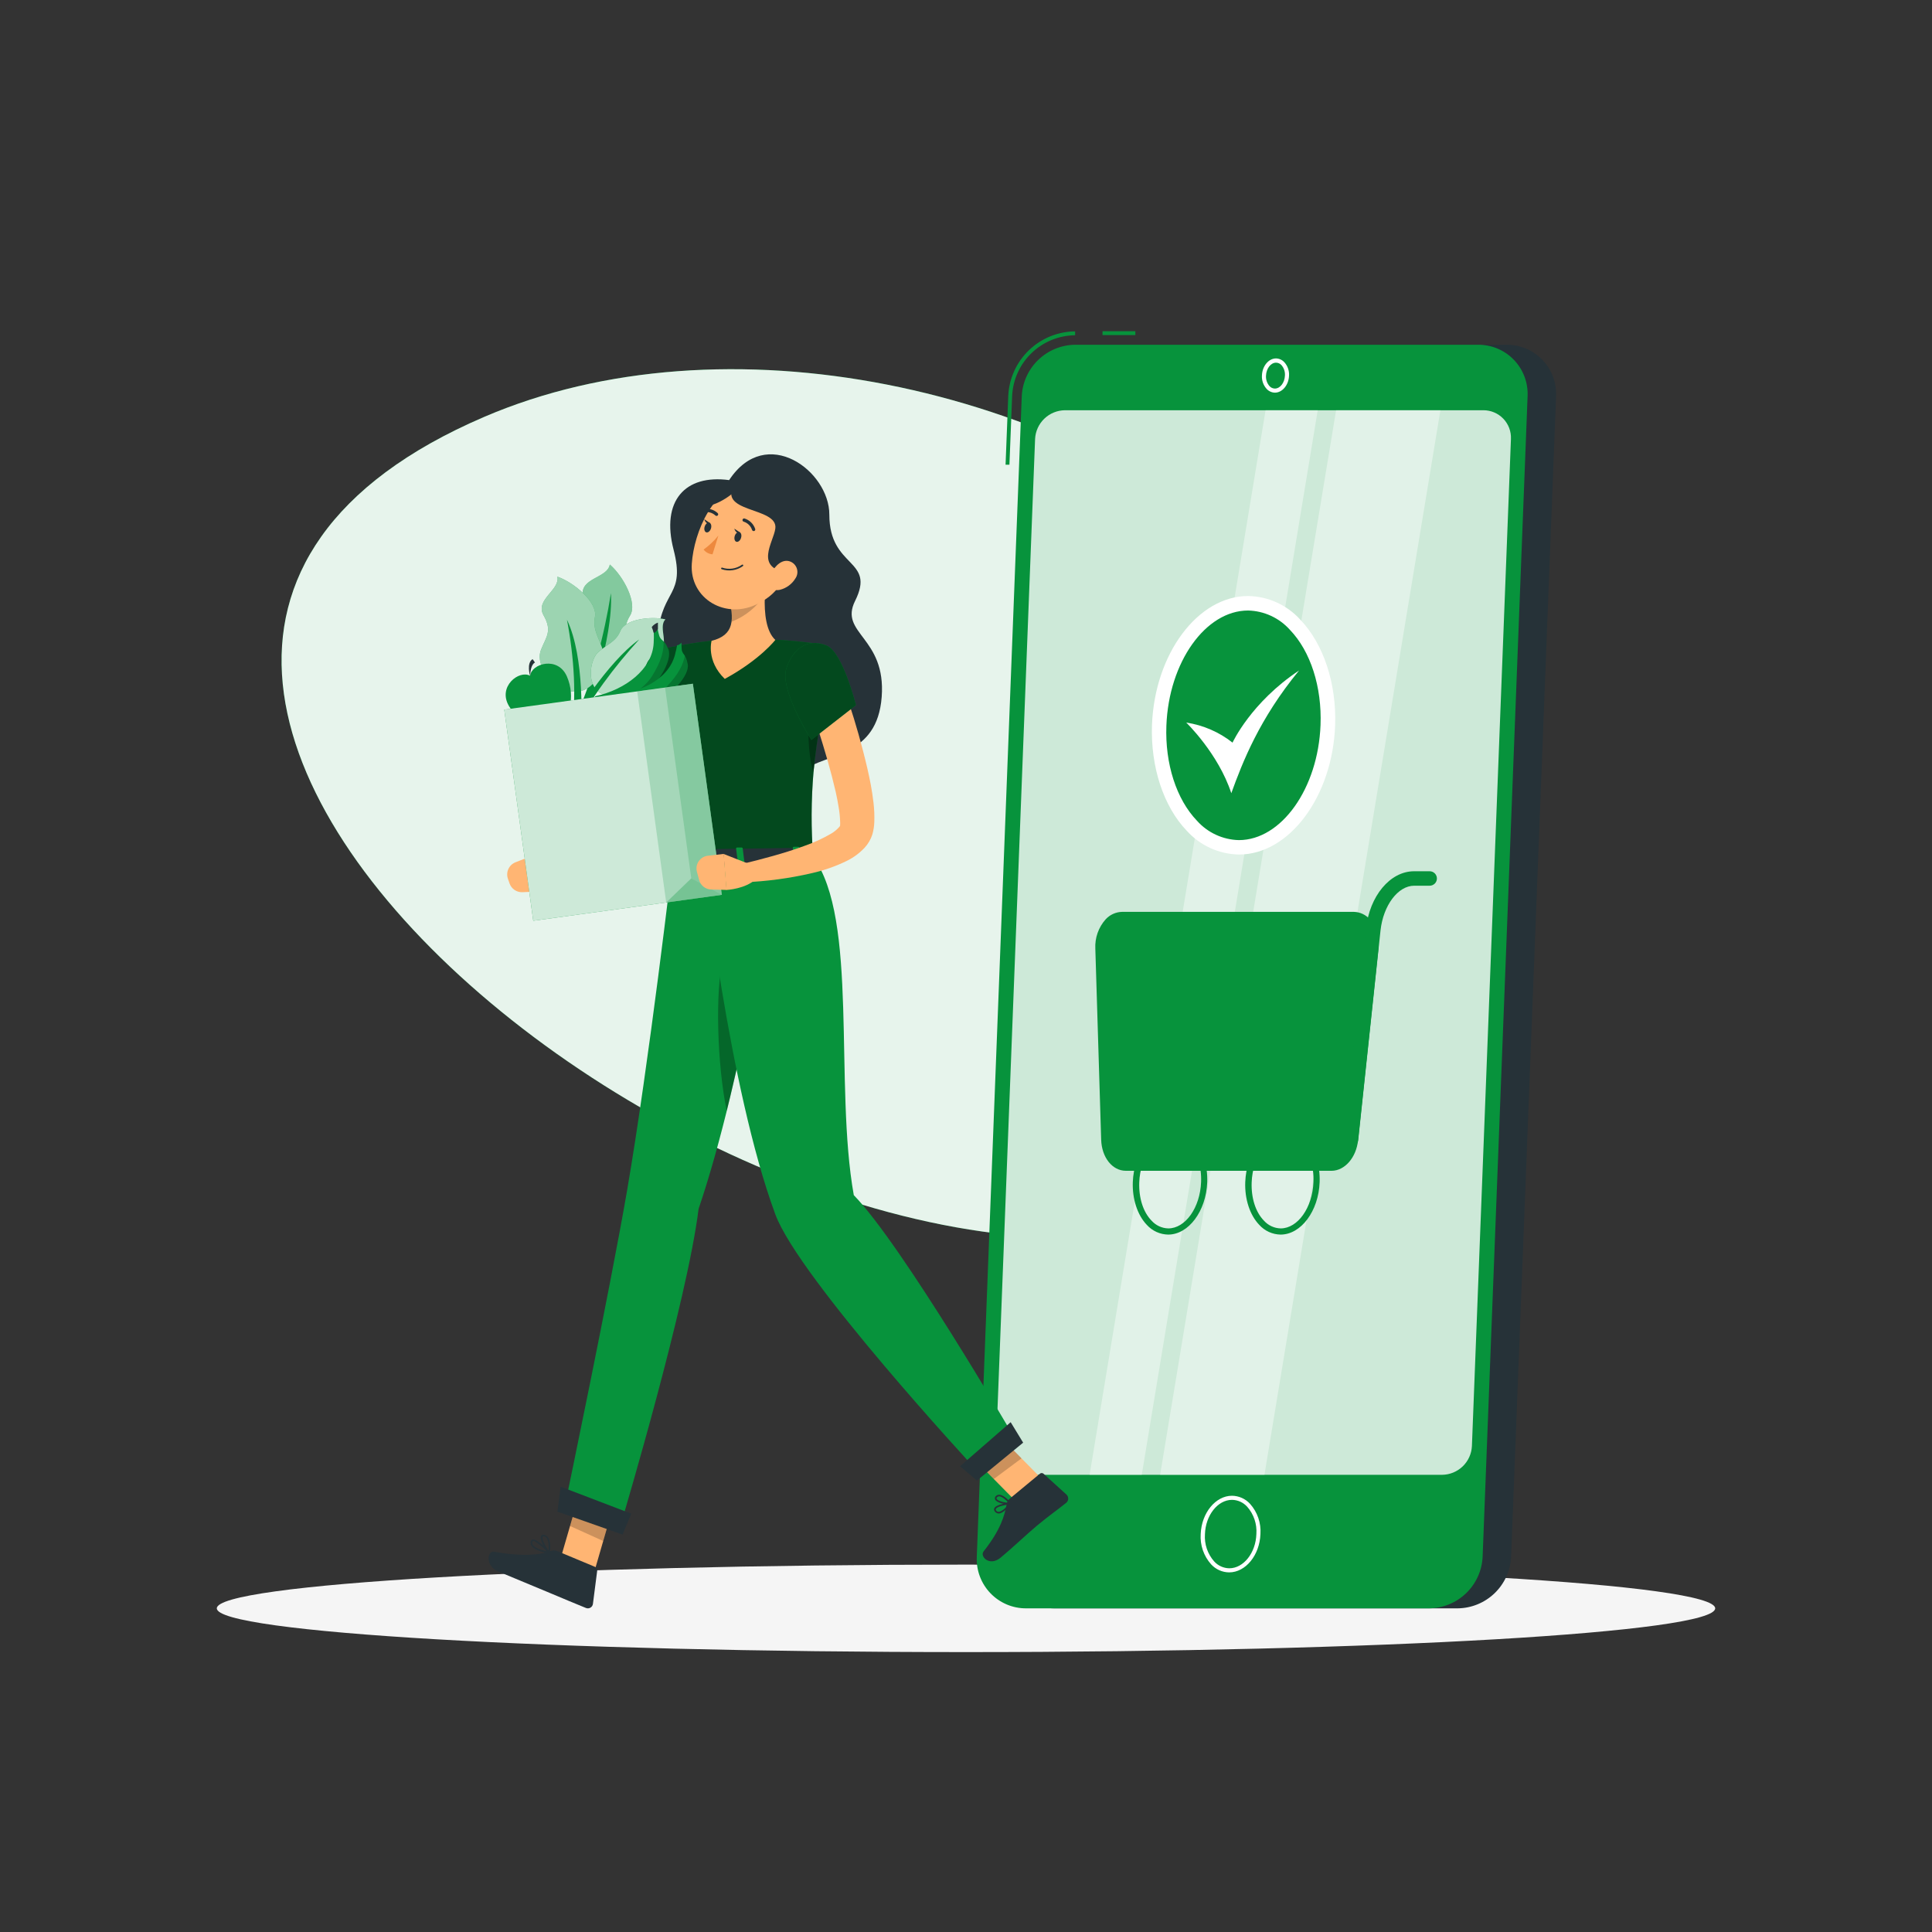 <svg width="500" height="500" viewBox="0 0 500 500" fill="none" xmlns="http://www.w3.org/2000/svg">
<rect x="0" y="0" width="500" height="500" fill="#333333" stroke="none"/>
<path d="M328.68 308.5C215.86 369.89 -36 177.11 125.34 107.88C187.08 81.38 273.59 98.97 329.25 147.38C391.24 201.31 399.93 269.73 328.68 308.5Z" fill="#07933C"/>
<path opacity="0.9" d="M328.68 308.5C215.86 369.89 -36 177.11 125.34 107.88C187.08 81.38 273.59 98.97 329.25 147.38C391.24 201.31 399.93 269.73 328.68 308.5Z" fill="white"/>
<path d="M250 427.56C357.083 427.56 443.89 422.492 443.89 416.24C443.89 409.988 357.083 404.92 250 404.92C142.918 404.92 56.11 409.988 56.11 416.24C56.11 422.492 142.918 427.56 250 427.56Z" fill="#F5F5F5"/>
<path d="M377.26 416.24H272.94C271.215 416.249 269.507 415.907 267.918 415.235C266.329 414.562 264.894 413.574 263.698 412.331C262.503 411.087 261.573 409.613 260.965 407.999C260.357 406.385 260.083 404.664 260.16 402.94L271.8 102.52C271.978 98.963 273.505 95.606 276.071 93.135C278.637 90.664 282.048 89.264 285.61 89.22H389.93C391.655 89.213 393.363 89.556 394.951 90.229C396.539 90.901 397.974 91.889 399.169 93.133C400.364 94.377 401.294 95.85 401.903 97.463C402.511 99.077 402.786 100.797 402.71 102.52L391.07 402.94C390.892 406.498 389.365 409.854 386.799 412.325C384.233 414.796 380.822 416.196 377.26 416.24Z" fill="#263238"/>
<path d="M261.24 120.27H260.24L260.94 102.42C261.15 97.959 263.059 93.747 266.276 90.649C269.493 87.55 273.774 85.801 278.24 85.76V86.76C274.032 86.802 270 88.451 266.969 91.37C263.938 94.289 262.139 98.257 261.94 102.46L261.24 120.27Z" fill="#07933C"/>
<path d="M293.83 85.72H285.33V86.72H293.83V85.72Z" fill="#07933C"/>
<path d="M369.89 416.24H265.57C263.845 416.249 262.136 415.907 260.548 415.235C258.959 414.562 257.523 413.574 256.328 412.331C255.133 411.087 254.203 409.613 253.595 407.999C252.987 406.385 252.713 404.664 252.79 402.94L264.43 102.52C264.608 98.963 266.135 95.606 268.701 93.135C271.267 90.664 274.678 89.264 278.24 89.22H382.56C384.285 89.213 385.993 89.556 387.581 90.229C389.169 90.901 390.604 91.889 391.799 93.133C392.994 94.377 393.924 95.85 394.532 97.463C395.141 99.077 395.416 100.797 395.34 102.52L383.7 402.94C383.522 406.498 381.995 409.854 379.429 412.325C376.863 414.796 373.452 416.196 369.89 416.24Z" fill="#07933C"/>
<path opacity="0.8" d="M373.21 381.68H264.93C263.965 381.686 263.009 381.496 262.12 381.122C261.232 380.747 260.428 380.195 259.759 379.5C259.09 378.805 258.57 377.981 258.23 377.079C257.889 376.176 257.736 375.214 257.78 374.25L267.88 113.61C267.976 111.618 268.831 109.738 270.268 108.355C271.704 106.972 273.615 106.191 275.61 106.17H383.88C384.845 106.165 385.801 106.356 386.69 106.732C387.579 107.108 388.382 107.661 389.051 108.356C389.719 109.052 390.24 109.877 390.58 110.78C390.92 111.683 391.073 112.646 391.03 113.61L380.93 374.25C380.833 376.239 379.98 378.117 378.545 379.498C377.11 380.879 375.201 381.659 373.21 381.68Z" fill="white"/>
<path opacity="0.4" d="M327.24 381.68H300.24L345.78 106.17H372.78L327.24 381.68Z" fill="white"/>
<path opacity="0.4" d="M295.49 381.68H281.99L327.53 106.17H341.03L295.49 381.68Z" fill="white"/>
<path d="M344.61 301.12H291.37C288.91 301.12 286.96 298.43 286.85 294.89L285.34 245.46C285.22 241.39 287.56 237.86 290.39 237.86H350.39C353.22 237.86 355.29 241.39 354.86 245.46L349.6 294.89C349.22 298.43 347.06 301.12 344.61 301.12Z" fill="#07933C"/>
<path d="M344.61 303H291.37C287.86 303 285.121 299.53 284.981 294.95L283.47 245.52C283.325 242.729 284.288 239.994 286.15 237.91C286.692 237.321 287.346 236.848 288.075 236.518C288.803 236.188 289.591 236.008 290.391 235.99H350.39C351.188 236.009 351.971 236.197 352.69 236.542C353.409 236.887 354.047 237.381 354.56 237.99C355.428 239.06 356.067 240.296 356.439 241.622C356.81 242.948 356.906 244.336 356.72 245.7L351.46 295.13C351 299.59 348 303 344.61 303ZM290.391 239.73C290.093 239.754 289.803 239.835 289.537 239.971C289.271 240.106 289.034 240.293 288.84 240.52C287.686 241.875 287.102 243.624 287.21 245.4L288.72 294.83C288.79 297.27 289.98 299.25 291.37 299.25H344.61C345.88 299.25 347.45 297.42 347.74 294.69L353 245.26C353.126 244.419 353.083 243.562 352.874 242.737C352.664 241.913 352.293 241.139 351.78 240.46C351.616 240.244 351.407 240.067 351.167 239.94C350.927 239.814 350.662 239.743 350.39 239.73H290.391Z" fill="#07933C"/>
<path d="M349.6 296.76H349.4C349.156 296.734 348.919 296.66 348.704 296.542C348.488 296.424 348.298 296.265 348.143 296.074C347.989 295.883 347.874 295.663 347.805 295.427C347.736 295.191 347.714 294.944 347.74 294.7L353.52 240.37C354.42 231.88 359.77 225.48 365.96 225.48H370C370.496 225.48 370.972 225.677 371.323 226.028C371.673 226.378 371.87 226.854 371.87 227.35C371.87 227.846 371.673 228.322 371.323 228.672C370.972 229.023 370.496 229.22 370 229.22H366C361.8 229.22 358 234.29 357.28 240.77L351.5 295.1C351.45 295.565 351.227 295.994 350.875 296.301C350.523 296.609 350.068 296.773 349.6 296.76Z" fill="#07933C"/>
<path d="M302.32 319.51C301.279 319.492 300.253 319.261 299.306 318.831C298.358 318.401 297.509 317.781 296.81 317.01C294.37 314.47 293.01 310.32 293.17 305.91C293.46 298.44 297.99 292.37 303.28 292.37C304.321 292.386 305.347 292.616 306.296 293.046C307.244 293.476 308.093 294.097 308.79 294.87C311.23 297.41 312.59 301.56 312.43 305.97C312.14 313.44 307.61 319.51 302.32 319.51ZM303.32 294C298.9 294 295.09 299.37 294.84 306C294.69 310 295.84 313.68 298.03 315.91C298.577 316.522 299.243 317.015 299.988 317.359C300.732 317.703 301.54 317.89 302.36 317.91C306.78 317.91 310.59 312.54 310.84 305.91C310.99 301.91 309.84 298.23 307.65 296C307.099 295.384 306.426 294.888 305.674 294.543C304.922 294.199 304.107 294.014 303.28 294H303.32Z" fill="#07933C"/>
<path d="M331.41 319.51C330.371 319.492 329.347 319.261 328.401 318.831C327.455 318.401 326.607 317.781 325.91 317.01C323.46 314.47 322.1 310.32 322.27 305.91C322.55 298.44 327.09 292.37 332.38 292.37C333.42 292.386 334.445 292.616 335.391 293.046C336.337 293.476 337.185 294.097 337.88 294.87C340.33 297.41 341.69 301.56 341.52 305.97C341.24 313.44 336.7 319.51 331.41 319.51ZM332.41 294C327.98 294 324.18 299.37 323.93 306C323.78 310 324.93 313.68 327.11 315.91C327.657 316.522 328.323 317.015 329.068 317.359C329.813 317.703 330.62 317.89 331.44 317.91C335.87 317.91 339.67 312.54 339.92 305.91C340.07 301.91 338.92 298.23 336.74 296C336.19 295.385 335.519 294.89 334.769 294.545C334.018 294.201 333.205 294.016 332.38 294H332.41Z" fill="#07933C"/>
<path d="M343.569 189.254C344.83 171.836 336.122 157.012 324.119 156.143C312.116 155.274 301.364 168.69 300.103 186.108C298.842 203.525 307.551 218.349 319.553 219.218C331.556 220.087 342.309 206.671 343.569 189.254Z" fill="#07933C"/>
<path d="M320.651 221.15C318.096 221.107 315.577 220.539 313.251 219.481C310.925 218.423 308.842 216.897 307.131 215C301.131 208.74 297.751 198.5 298.131 187.63C298.831 169.22 309.991 154.25 323.011 154.25C325.565 154.29 328.084 154.856 330.41 155.912C332.736 156.969 334.819 158.493 336.531 160.39C342.531 166.66 345.921 176.89 345.531 187.77C344.831 206.17 333.671 221.15 320.651 221.15ZM323.001 158C312.001 158 302.48 171.36 301.86 187.78C301.48 197.66 304.451 206.87 309.791 212.42C311.157 213.949 312.822 215.181 314.683 216.041C316.544 216.901 318.561 217.37 320.61 217.42C331.61 217.42 341.131 204.06 341.751 187.64C342.131 177.76 339.17 168.55 333.83 163C332.463 161.47 330.797 160.237 328.934 159.377C327.071 158.517 325.052 158.048 323.001 158Z" fill="white"/>
<path d="M307 187C307 187 315.3 195 318.66 205.28C321.56 197.28 325.89 186.07 336.2 173.52C323.73 181.8 318.98 192.19 318.98 192.19C315.505 189.449 311.376 187.66 307 187Z" fill="white"/>
<path d="M318.11 406.93C317.228 406.923 316.357 406.734 315.552 406.374C314.747 406.014 314.024 405.492 313.43 404.84C312.482 403.778 311.756 402.538 311.294 401.192C310.832 399.845 310.644 398.42 310.74 397C310.96 391.54 314.59 387.1 318.84 387.1C319.723 387.11 320.594 387.302 321.399 387.663C322.204 388.024 322.926 388.548 323.52 389.2C324.463 390.257 325.186 391.491 325.646 392.83C326.106 394.169 326.295 395.587 326.201 397C326.001 402.49 322.36 406.93 318.11 406.93ZM318.84 388.16C315.15 388.16 311.99 392.16 311.84 397.04C311.748 398.317 311.912 399.599 312.322 400.812C312.733 402.024 313.382 403.142 314.231 404.1C314.727 404.649 315.331 405.09 316.006 405.395C316.68 405.699 317.41 405.861 318.15 405.87C321.84 405.87 325 401.87 325.15 397C325.243 395.722 325.079 394.438 324.669 393.224C324.259 392.01 323.61 390.89 322.761 389.93C322.264 389.381 321.66 388.94 320.985 388.635C320.311 388.331 319.581 388.169 318.84 388.16Z" fill="white"/>
<path d="M329.94 101.62C329.531 101.61 329.128 101.516 328.757 101.344C328.385 101.172 328.053 100.925 327.78 100.62C327.36 100.151 327.039 99.602 326.834 99.006C326.63 98.41 326.547 97.779 326.59 97.15C326.68 94.73 328.32 92.76 330.24 92.76C330.649 92.771 331.052 92.865 331.424 93.037C331.795 93.209 332.127 93.455 332.4 93.76C332.822 94.229 333.146 94.777 333.352 95.374C333.558 95.97 333.643 96.601 333.6 97.23C333.51 99.65 331.86 101.62 329.94 101.62ZM330.24 93.86C328.88 93.86 327.71 95.37 327.64 97.23C327.575 98.21 327.899 99.177 328.54 99.92C328.717 100.118 328.932 100.277 329.173 100.387C329.414 100.497 329.675 100.556 329.94 100.56C331.3 100.56 332.47 99.05 332.54 97.19C332.61 96.207 332.286 95.235 331.64 94.49C331.462 94.295 331.246 94.138 331.006 94.03C330.765 93.922 330.504 93.864 330.24 93.86Z" fill="white"/>
<path d="M188.701 124.25C177.251 122.72 171.061 129.66 174.321 142.25C177.391 154.11 171.451 152.53 170.321 163.76C169.191 174.99 178.451 175.45 181.461 184.62C184.471 193.79 201.101 204.21 207.601 199.51C214.101 194.81 227.001 195.89 228.181 180.37C229.361 164.85 217.081 164.01 221.291 155.53C226.771 144.53 214.631 147.21 214.631 133.19C214.661 121.9 198.291 109.67 188.701 124.25Z" fill="#263238"/>
<path d="M174.291 184C174.041 188.79 173.601 193.42 172.901 198.13C172.288 202.999 171.22 207.801 169.711 212.47C169.242 213.833 168.646 215.149 167.931 216.4C167.441 217.25 166.839 218.031 166.141 218.72L165.791 219.04L165.601 219.19L165.491 219.28L165.071 219.57L164.241 220.15C162.126 221.507 159.902 222.685 157.591 223.67C153.211 225.592 148.662 227.099 144.001 228.17L142.391 223.74C146.341 221.55 150.391 219.31 154.091 216.99C155.898 215.886 157.634 214.67 159.291 213.35L159.831 212.88L160.111 212.65V212.6C160.111 212.6 160.221 212.41 160.361 212.12C160.716 211.326 161.014 210.507 161.251 209.67C161.818 207.635 162.266 205.568 162.591 203.48C162.971 201.32 163.281 199.11 163.541 196.88C164.051 192.44 164.491 187.88 164.831 183.45L174.291 184Z" fill="#FFB573"/>
<path d="M145.33 223.84L137.69 221.48L139.12 230.72C139.12 230.72 144.12 230.1 146.53 227.31L145.33 223.84Z" fill="#FFB573"/>
<path d="M131.451 227.43L131.871 228.64C132.113 229.326 132.569 229.917 133.172 230.324C133.775 230.731 134.494 230.933 135.221 230.9L139.121 230.72L137.691 221.48L133.401 223.16C132.588 223.483 131.93 224.107 131.567 224.903C131.204 225.699 131.162 226.604 131.451 227.43Z" fill="#FFB573"/>
<path d="M183.32 175.07C183.32 177.96 181.92 183.65 180.73 187.93C179.85 191.01 179.11 193.35 179.11 193.35L177.36 192.91L162.91 189.25C162.68 181.83 162.97 173.67 170.35 168.79C175 165.73 183.28 169.93 183.32 175.07Z" fill="#07933C"/>
<g opacity="0.5">
<path d="M183.32 175.07C183.32 177.96 181.92 183.65 180.73 187.93C179.85 191.01 179.11 193.35 179.11 193.35L177.36 192.91L162.91 189.25C162.68 181.83 162.97 173.67 170.35 168.79C175 165.73 183.28 169.93 183.32 175.07Z" fill="black"/>
</g>
<path opacity="0.3" d="M183.3 175.57C182.36 174.57 180.22 174.4 175.56 175.88C168.88 177.99 167.01 185.31 166.92 190.27L177.36 192.91L178.26 193.14L179.11 193.35C179.11 193.35 179.48 192.18 180 190.4C180.21 189.67 180.47 188.83 180.72 187.93C181.86 183.89 183.18 178.57 183.3 175.57Z" fill="black"/>
<path d="M153.661 407.27L144.841 404.18L150.381 385.08L159.191 388.18L153.661 407.27Z" fill="#FFB573"/>
<path d="M271.48 384.64L264.31 389.98L249.62 375.09L256.79 369.74L271.48 384.64Z" fill="#FFB573"/>
<path d="M261.37 387.81L269.12 381.4C269.25 381.285 269.417 381.222 269.59 381.222C269.764 381.222 269.931 381.285 270.06 381.4L276.01 386.8C276.156 386.94 276.271 387.11 276.346 387.298C276.421 387.486 276.456 387.688 276.447 387.89C276.439 388.093 276.388 388.291 276.297 388.472C276.206 388.653 276.078 388.812 275.92 388.94C273.18 391.13 271.74 392.05 268.34 394.86C266.24 396.59 261.86 400.73 258.96 403.12C256.06 405.51 253.54 402.78 254.54 401.52C258.98 395.9 260.01 392.2 260.54 389.16C260.65 388.627 260.944 388.149 261.37 387.81Z" fill="#263238"/>
<path d="M144.24 401.43L154.04 405.52C154.214 405.598 154.358 405.729 154.452 405.895C154.545 406.06 154.583 406.251 154.56 406.44L153.45 415.08C153.426 415.284 153.353 415.48 153.239 415.652C153.125 415.823 152.973 415.965 152.794 416.067C152.615 416.17 152.415 416.228 152.21 416.239C152.004 416.25 151.799 416.213 151.61 416.13C148.14 414.72 146.51 414.02 142.21 412.22L129 406.72C125.42 405.22 126.19 401.29 127.81 401.58C135.06 402.89 139.73 402.46 142.59 401.38C143.126 401.181 143.718 401.199 144.24 401.43Z" fill="#263238"/>
<path opacity="0.2" d="M150.38 385.09L147.53 394.93L156.11 398.81L159.2 388.18L150.38 385.09Z" fill="black"/>
<path opacity="0.2" d="M256.8 369.74L249.62 375.09L257.19 382.77L264.37 377.42L256.8 369.74Z" fill="black"/>
<path d="M210.44 221.77L174.11 222.29C169.11 194.17 167.96 180.74 167.96 174.29C167.955 172.681 168.51 171.121 169.53 169.876C170.55 168.632 171.971 167.781 173.55 167.47C175.77 167.04 178.55 166.54 181.3 166.16C182.25 166.03 183.21 165.91 184.15 165.81C189.634 165.335 195.145 165.254 200.64 165.57C201.46 165.57 202.27 165.64 203.08 165.69C206.76 165.93 210.22 166.4 212.65 166.78C213.098 166.852 213.526 167.013 213.909 167.256C214.292 167.499 214.622 167.817 214.877 168.192C215.133 168.566 215.309 168.989 215.396 169.434C215.482 169.879 215.477 170.337 215.38 170.78C214.32 175.78 213.45 180.17 212.75 184.1C211.64 190.35 210.94 195.4 210.53 199.83C209.915 207.13 209.884 214.466 210.44 221.77Z" fill="#07933C"/>
<g opacity="0.5">
<path d="M210.44 221.77L174.11 222.29C169.11 194.17 167.96 180.74 167.96 174.29C167.955 172.681 168.51 171.121 169.53 169.876C170.55 168.632 171.971 167.781 173.55 167.47C175.77 167.04 178.55 166.54 181.3 166.16C182.25 166.03 183.21 165.91 184.15 165.81C189.634 165.335 195.145 165.254 200.64 165.57C201.46 165.57 202.27 165.64 203.08 165.69C206.76 165.93 210.22 166.4 212.65 166.78C213.098 166.852 213.526 167.013 213.909 167.256C214.292 167.499 214.622 167.817 214.877 168.192C215.133 168.566 215.309 168.989 215.396 169.434C215.482 169.879 215.477 170.337 215.38 170.78C214.32 175.78 213.45 180.17 212.75 184.1C211.64 190.35 210.94 195.4 210.53 199.83C209.915 207.13 209.884 214.466 210.44 221.77Z" fill="black"/>
</g>
<path opacity="0.3" d="M210.531 199.86C208.701 194.38 208.801 183 210.771 179.31L212.771 184.13C211.641 190.38 210.941 195.43 210.531 199.86Z" fill="black"/>
<path d="M197.931 154.34C197.761 158.8 198.291 163.43 200.651 165.61C200.651 165.61 196.751 170.7 187.571 175.7C182.711 171.02 184.151 165.85 184.151 165.85C190.051 164.35 190.151 160.42 188.421 153.9L193.101 152C193.531 151.621 194.063 151.377 194.631 151.3C195.199 151.222 195.778 151.314 196.294 151.564C196.81 151.814 197.24 152.211 197.531 152.705C197.823 153.199 197.961 153.767 197.931 154.34Z" fill="#FFB573"/>
<path opacity="0.2" d="M193.11 152C193.513 151.648 194.005 151.414 194.532 151.324C195.059 151.234 195.601 151.29 196.098 151.488C196.595 151.685 197.028 152.015 197.349 152.443C197.671 152.87 197.868 153.378 197.92 153.91C195.856 157.093 192.839 159.543 189.3 160.91C189.448 158.522 189.149 156.128 188.42 153.85L193.11 152Z" fill="black"/>
<path d="M206.38 141.24C203.22 149.54 202.05 153.11 196.38 156.12C187.91 160.64 178.38 154.94 179.04 145.86C179.6 137.69 184.68 125.5 194.04 124.72C196.099 124.536 198.171 124.881 200.058 125.724C201.946 126.567 203.586 127.879 204.823 129.535C206.06 131.191 206.852 133.136 207.125 135.185C207.398 137.234 207.141 139.318 206.38 141.24Z" fill="#FFB573"/>
<path d="M190.491 124.68C184.601 132.99 201.491 130.95 200.651 136.81C200.161 140.37 195.081 147 204.001 148.24C212.921 149.48 215.131 134.92 210.541 129.45C205.951 123.98 196.281 120.43 190.491 124.68Z" fill="#263238"/>
<path d="M192.36 124.43C191.14 127.43 184.65 131.54 182.28 130.78C183 127.19 189.05 123.78 192.36 124.43Z" fill="#263238"/>
<path d="M205.84 149.71C204.946 151.176 203.508 152.229 201.84 152.64C199.62 153.16 198.61 151.16 199.3 149.11C199.92 147.28 201.83 144.79 204.01 145.18C204.487 145.272 204.933 145.482 205.308 145.791C205.683 146.099 205.975 146.497 206.157 146.947C206.339 147.398 206.405 147.886 206.35 148.369C206.295 148.851 206.119 149.313 205.84 149.71Z" fill="#FFB573"/>
<path d="M174.11 222.29C174.11 222.29 167.96 275.17 162.29 308.09C157.85 333.88 146.63 387.58 146.63 387.58L161.19 392.74C161.19 392.74 177.87 336.74 180.79 312.86C192.55 278.4 201 222 201 222L174.11 222.29Z" fill="#07933C"/>
<path d="M144.261 391.21L161.121 397.15L163.371 391.74L145.091 384.75L144.261 391.21Z" fill="#263238"/>
<path opacity="0.3" d="M192.52 238L187.08 248.43C185.08 256.29 185.56 275.43 188.08 287.52C192.61 269.29 196.23 250.11 198.48 237.24L192.52 238Z" fill="black"/>
<path d="M182 222.29C182 222.29 188.51 281.47 200.66 314.29C206.75 330.78 251.96 379.63 251.96 379.63L262.16 371.47C262.16 371.47 233.49 322.18 220.96 309.3C215.85 280.67 222.27 237.8 210.4 221.75L182 222.29Z" fill="#07933C"/>
<path d="M252.83 383.17L264.79 373.36L261.56 368.06L248.46 379.46L252.83 383.17Z" fill="#263238"/>
<path d="M211 219.64L212.68 222.86C212.81 223.11 212.52 223.38 212.1 223.38L173.99 223.93C173.66 223.93 173.39 223.77 173.36 223.57L172.99 220.32C172.99 220.1 173.25 219.9 173.6 219.9L210.4 219.37C210.515 219.36 210.631 219.379 210.736 219.426C210.841 219.474 210.932 219.547 211 219.64Z" fill="#263238"/>
<path d="M206.071 223.82H207.071C207.261 223.82 207.411 223.71 207.401 223.59L206.871 219.37C206.871 219.24 206.691 219.15 206.491 219.15H205.491C205.301 219.15 205.151 219.26 205.171 219.38L205.691 223.6C205.701 223.72 205.881 223.82 206.071 223.82Z" fill="#07933C"/>
<path d="M176.72 224.24H177.72C177.92 224.24 178.06 224.13 178.05 224.01L177.53 219.79C177.53 219.66 177.34 219.56 177.14 219.57H176.14C175.94 219.57 175.79 219.68 175.81 219.8L176.33 224.02C176.35 224.14 176.53 224.24 176.72 224.24Z" fill="#07933C"/>
<path d="M191.4 224H192.4C192.6 224 192.75 223.89 192.73 223.77L192.211 219.55C192.211 219.42 192.021 219.32 191.831 219.33H190.831C190.631 219.33 190.491 219.44 190.501 219.56L191.021 223.78C191.001 223.93 191.2 224 191.4 224Z" fill="#07933C"/>
<path d="M191.78 139.21C191.57 139.9 191.03 140.34 190.58 140.21C190.13 140.08 189.94 139.4 190.15 138.71C190.36 138.02 190.91 137.57 191.36 137.71C191.81 137.85 192 138.52 191.78 139.21Z" fill="#263238"/>
<path d="M184 136.77C183.78 137.46 183.24 137.9 182.79 137.77C182.34 137.64 182.15 136.96 182.37 136.27C182.59 135.58 183.12 135.14 183.57 135.27C184.02 135.4 184.21 136.08 184 136.77Z" fill="#263238"/>
<path d="M183.761 135.37L182.261 134.37C182.261 134.37 182.701 135.93 183.761 135.37Z" fill="#263238"/>
<path d="M185.921 138.59C184.818 139.971 183.529 141.193 182.091 142.22C182.364 142.58 182.712 142.876 183.111 143.088C183.51 143.301 183.95 143.424 184.401 143.45L185.921 138.59Z" fill="#ED893E"/>
<path d="M186.7 147.27C186.665 147.244 186.639 147.208 186.627 147.167C186.614 147.125 186.615 147.081 186.63 147.04C186.649 146.986 186.687 146.942 186.737 146.916C186.787 146.89 186.846 146.884 186.9 146.9C187.75 147.188 188.656 147.272 189.544 147.143C190.432 147.014 191.277 146.678 192.01 146.16C192.032 146.142 192.057 146.129 192.084 146.121C192.11 146.113 192.139 146.11 192.166 146.113C192.194 146.116 192.221 146.124 192.246 146.137C192.271 146.15 192.293 146.168 192.31 146.19C192.328 146.212 192.341 146.237 192.349 146.263C192.357 146.29 192.36 146.318 192.357 146.346C192.355 146.374 192.346 146.401 192.333 146.426C192.32 146.45 192.302 146.472 192.28 146.49C191.494 147.057 190.583 147.427 189.625 147.569C188.666 147.712 187.687 147.623 186.77 147.31L186.7 147.27Z" fill="#263238"/>
<path d="M194.77 137.35C194.713 137.302 194.668 137.24 194.64 137.17C194.477 136.665 194.196 136.205 193.821 135.83C193.445 135.454 192.986 135.173 192.48 135.01C192.371 134.984 192.276 134.916 192.216 134.821C192.156 134.725 192.136 134.61 192.16 134.5C192.187 134.391 192.255 134.296 192.35 134.236C192.445 134.176 192.56 134.156 192.67 134.18C193.314 134.377 193.901 134.725 194.383 135.194C194.865 135.664 195.227 136.242 195.44 136.88C195.479 136.986 195.475 137.104 195.428 137.207C195.381 137.31 195.296 137.39 195.19 137.43C195.119 137.453 195.044 137.457 194.97 137.443C194.897 137.429 194.828 137.397 194.77 137.35Z" fill="#263238"/>
<path d="M181.681 132.3C181.681 132.3 181.681 132.25 181.681 132.23C181.671 132.176 181.672 132.12 181.683 132.066C181.695 132.011 181.717 131.96 181.749 131.914C181.78 131.869 181.821 131.83 181.867 131.8C181.914 131.77 181.966 131.75 182.021 131.74C182.68 131.606 183.363 131.632 184.01 131.817C184.658 132.001 185.251 132.338 185.741 132.8C185.781 132.839 185.812 132.886 185.834 132.938C185.856 132.989 185.867 133.044 185.867 133.1C185.867 133.156 185.856 133.211 185.834 133.263C185.812 133.314 185.781 133.361 185.741 133.4C185.661 133.478 185.553 133.522 185.441 133.522C185.329 133.522 185.221 133.478 185.141 133.4C184.743 133.034 184.262 132.769 183.74 132.628C183.218 132.487 182.669 132.474 182.141 132.59C182.042 132.604 181.942 132.583 181.858 132.53C181.773 132.477 181.711 132.395 181.681 132.3Z" fill="#263238"/>
<path d="M147.18 171.8C145.7 169.41 144.42 164.74 146.95 162.1C149.48 159.46 151.45 158.71 150.82 154.1C150.19 149.49 157.23 149.62 157.82 146.1C161.33 149.1 165.05 156.1 163.06 159.31C161.07 162.52 162.14 164.93 161.71 168.82C161.28 172.71 152.78 180.86 147.18 171.8Z" fill="#07933C"/>
<path opacity="0.5" d="M147.18 171.8C145.7 169.41 144.42 164.74 146.95 162.1C149.48 159.46 151.45 158.71 150.82 154.1C150.19 149.49 157.23 149.62 157.82 146.1C161.33 149.1 165.05 156.1 163.06 159.31C161.07 162.52 162.14 164.93 161.71 168.82C161.28 172.71 152.78 180.86 147.18 171.8Z" fill="white"/>
<path d="M158.11 153.51C156.41 164.19 153.28 176.66 148.79 185.93C149.882 185.841 150.907 185.366 151.68 184.59C151.68 184.59 158.79 165.28 158.11 153.51Z" fill="#07933C"/>
<path d="M143.81 177.05C141.56 175.37 138.66 171.5 140.03 168.11C141.4 164.72 142.97 163.3 140.68 159.24C138.39 155.18 145 152.7 144.25 149.24C148.64 150.78 154.67 155.91 153.98 159.59C153.29 163.27 155.19 165.16 156.22 168.93C157.25 172.7 152.36 183.41 143.81 177.05Z" fill="#07933C"/>
<path opacity="0.6" d="M143.81 177.05C141.56 175.37 138.66 171.5 140.03 168.11C141.4 164.72 142.97 163.3 140.68 159.24C138.39 155.18 145 152.7 144.25 149.24C148.64 150.78 154.67 155.91 153.98 159.59C153.29 163.27 155.19 165.16 156.22 168.93C157.25 172.7 152.36 183.41 143.81 177.05Z" fill="white"/>
<path d="M159.881 180.27C162.241 180.1 166.071 178.67 166.641 175.63C167.211 172.59 166.741 170.87 170.221 169.02C173.701 167.17 170.121 162.41 172.221 160.29C168.401 159.39 161.781 160.29 160.581 163.23C159.381 166.17 157.191 166.63 154.741 168.85C152.291 171.07 150.901 180.91 159.881 180.27Z" fill="#07933C"/>
<path opacity="0.7" d="M159.881 180.27C162.241 180.1 166.071 178.67 166.641 175.63C167.211 172.59 166.741 170.87 170.221 169.02C173.701 167.17 170.121 162.41 172.221 160.29C168.401 159.39 161.781 160.29 160.581 163.23C159.381 166.17 157.191 166.63 154.741 168.85C152.291 171.07 150.901 180.91 159.881 180.27Z" fill="white"/>
<path d="M146.73 160.39C148.52 169.74 149.38 180.87 147.73 189.55C148.797 189.338 149.747 188.739 150.4 187.87C150.4 187.87 151.45 170.22 146.73 160.39Z" fill="#07933C"/>
<path d="M165.42 165.5C159.16 172.36 152.47 181.13 148.66 189.11C148.138 188.327 147.907 187.386 148.01 186.45C148.01 186.45 157.16 171.34 165.42 165.5Z" fill="#07933C"/>
<path d="M137.18 174.88C134.35 173.33 128.76 177.66 131.7 182.69C134.64 187.72 140.7 190.05 143.5 187.35C147.36 186.66 149.04 180.42 146.72 175.08C144.4 169.74 137.61 171.68 137.18 174.88Z" fill="#07933C"/>
<path d="M137.18 174.88C137.18 174.88 136.18 171.63 137.83 170.59C138.054 170.871 138.261 171.165 138.45 171.47C138.45 171.47 137.33 171.78 137.18 174.88Z" fill="#263238"/>
<path d="M169.17 166.4C168.83 173.27 161.77 178.49 154.1 180.17C153.628 180.655 153.285 181.249 153.1 181.9C153.036 182.049 153.024 182.216 153.068 182.373C153.112 182.529 153.208 182.666 153.34 182.76C153.922 183.242 154.606 183.584 155.34 183.76C159.391 183.858 163.341 182.487 166.46 179.9C170.46 176.84 174.11 170.78 172.96 167.97C171.81 165.16 170.9 166.1 170.46 163.97C170.216 163.106 170.111 162.208 170.15 161.31C170.15 161.31 169.15 161.78 168.9 162.39C169.23 163.25 169.28 164.16 169.17 166.4Z" fill="#07933C"/>
<path opacity="0.2" d="M173.001 168C172.739 167.246 172.308 166.562 171.741 166C171.821 168.26 171.241 171 168.741 175C166.131 179.18 159.131 182.9 153.091 182.53C153.139 182.627 153.211 182.709 153.301 182.77C153.882 183.252 154.566 183.594 155.301 183.77C159.352 183.869 163.302 182.498 166.421 179.91C170.431 176.88 174.111 170.82 173.001 168Z" fill="black"/>
<path d="M169.19 163.8C169.043 163.285 168.87 162.778 168.67 162.28C169.08 161.75 169.636 161.35 170.27 161.13V162.78C170.27 162.78 169.72 163.73 169.19 163.8Z" fill="#263238"/>
<path d="M153.341 181.22C153.187 181.389 153.044 181.566 152.911 181.75C152.842 181.949 152.839 182.164 152.9 182.365C152.961 182.566 153.083 182.743 153.251 182.87C153.313 182.935 153.387 182.987 153.47 183.023C153.552 183.059 153.641 183.079 153.731 183.08C153.535 182.773 153.393 182.435 153.311 182.08C153.303 181.793 153.313 181.506 153.341 181.22Z" fill="#263238"/>
<path d="M174.67 169.5C172.9 176.14 164.91 179.77 157.05 179.81C156.476 180.175 156.005 180.681 155.68 181.28C155.578 181.408 155.522 181.566 155.522 181.73C155.522 181.894 155.578 182.052 155.68 182.18C156.154 182.796 156.767 183.29 157.47 183.62C158.27 183.83 163 185.14 169.15 182.18C173.66 180 178.53 174.85 178 171.87C177.47 168.89 176.37 169.61 176.39 167.45C176.323 166.556 176.407 165.656 176.64 164.79C176.094 164.91 175.592 165.18 175.19 165.57C175.38 166.42 175.24 167.33 174.67 169.5Z" fill="#07933C"/>
<path opacity="0.2" d="M178.05 171.87C177.954 171.072 177.677 170.306 177.24 169.63C176.84 171.86 175.7 174.45 172.45 177.8C169.03 181.34 161.45 183.53 155.58 181.9C155.607 182.004 155.659 182.1 155.73 182.18C156.207 182.793 156.82 183.286 157.52 183.62C158.32 183.83 163.05 185.13 169.2 182.17C173.71 180 178.58 174.85 178.05 171.87Z" fill="black"/>
<path d="M175.23 167C175.23 167 175.14 165.83 175.04 165.41C175.553 164.981 176.177 164.707 176.84 164.62L176.48 166.23C176.48 166.23 175.76 167 175.23 167Z" fill="#263238"/>
<path d="M156.091 180.68C156.091 180.68 155.741 180.94 155.561 181.11C155.454 181.29 155.407 181.498 155.425 181.706C155.443 181.914 155.525 182.111 155.661 182.27C155.901 182.57 156.091 182.58 156.091 182.58C155.962 182.241 155.891 181.883 155.881 181.52C155.941 181.18 156.091 180.68 156.091 180.68Z" fill="#263238"/>
<path d="M179.312 176.946L130.5 183.649L138.004 238.287L186.816 231.583L179.312 176.946Z" fill="#07933C"/>
<path opacity="0.8" d="M179.312 176.946L130.5 183.649L138.004 238.287L186.816 231.583L179.312 176.946Z" fill="white"/>
<path opacity="0.2" d="M179.313 176.949L164.908 178.928L172.412 233.565L186.817 231.587L179.313 176.949Z" fill="#07933C"/>
<path opacity="0.2" d="M186.83 231.58L178.9 227.32L172.12 177.94L179.32 176.95L186.83 231.58Z" fill="#07933C"/>
<path opacity="0.3" d="M178.9 227.32L172.42 233.56L186.83 231.58L178.9 227.32Z" fill="#07933C"/>
<path d="M194.701 223.92L187.261 221L187.991 230.32C187.991 230.32 192.991 230.08 195.641 227.47L194.701 223.92Z" fill="#FFB573"/>
<path d="M218.17 177.47C220.17 183.07 221.89 188.63 223.37 194.39C224.11 197.26 224.81 200.15 225.37 203.15C225.64 204.64 225.88 206.15 226.06 207.73C226.258 209.389 226.328 211.061 226.27 212.73C226.236 213.813 226.068 214.888 225.77 215.93C225.364 217.213 224.681 218.39 223.77 219.38C222.437 220.803 220.854 221.969 219.1 222.82C216.232 224.215 213.212 225.272 210.1 225.97C204.279 227.321 198.342 228.115 192.37 228.34L191.79 223.66C194.51 223.01 197.3 222.29 200.01 221.53C202.72 220.77 205.42 219.93 208.01 218.98C210.482 218.134 212.863 217.046 215.12 215.73C215.941 215.25 216.674 214.635 217.29 213.91C217.45 213.66 217.45 213.59 217.42 213.59C217.446 213.224 217.446 212.856 217.42 212.49C217.375 211.283 217.248 210.08 217.04 208.89C216.84 207.59 216.57 206.26 216.27 204.89C215.64 202.22 214.95 199.5 214.17 196.78C212.61 191.38 210.86 185.89 209.1 180.56L218.17 177.47Z" fill="#FFB573"/>
<path d="M180.36 225.6L180.94 227.76C181.125 228.447 181.527 229.055 182.085 229.494C182.644 229.934 183.329 230.182 184.04 230.2L188.04 230.31L187.31 220.99L183.23 221.46C182.754 221.508 182.293 221.659 181.88 221.902C181.468 222.145 181.113 222.474 180.84 222.868C180.567 223.262 180.383 223.71 180.3 224.181C180.217 224.653 180.238 225.137 180.36 225.6Z" fill="#FFB573"/>
<path d="M213.93 167.05C218.11 168.75 221.53 182.49 221.53 182.49L209.98 191.49C209.98 191.49 201.8 178.68 203.47 173.12C204.89 168.43 208.61 164.9 213.93 167.05Z" fill="#07933C"/>
<g opacity="0.5">
<path d="M213.93 167.05C218.11 168.75 221.53 182.49 221.53 182.49L209.98 191.49C209.98 191.49 201.8 178.68 203.47 173.12C204.89 168.43 208.61 164.9 213.93 167.05Z" fill="black"/>
</g>
<path d="M258.54 391.69H258.39C258.182 391.678 257.979 391.612 257.804 391.498C257.629 391.384 257.486 391.226 257.39 391.04C257.317 390.934 257.273 390.811 257.262 390.683C257.252 390.555 257.275 390.426 257.33 390.31C257.84 389.31 261.05 388.91 261.41 388.87C261.453 388.864 261.496 388.871 261.533 388.891C261.571 388.91 261.602 388.942 261.62 388.98C261.643 389.014 261.655 389.054 261.655 389.095C261.655 389.136 261.643 389.176 261.62 389.21C260.94 390.12 259.64 391.61 258.54 391.69ZM260.97 389.36C259.69 389.55 257.97 389.96 257.73 390.5C257.7 390.548 257.684 390.603 257.684 390.66C257.684 390.717 257.7 390.772 257.73 390.82C257.788 390.946 257.88 391.053 257.994 391.13C258.109 391.208 258.242 391.253 258.38 391.26C259 391.29 260 390.59 261 389.36H260.97Z" fill="#263238"/>
<path d="M261.26 389.32C260.17 389.39 258.01 388.94 257.55 388.1C257.472 387.951 257.447 387.779 257.48 387.613C257.513 387.448 257.601 387.298 257.73 387.19C257.841 387.072 257.976 386.979 258.126 386.919C258.277 386.858 258.438 386.831 258.6 386.84C259.9 386.84 261.55 388.84 261.6 388.95C261.62 388.98 261.631 389.014 261.631 389.05C261.631 389.086 261.62 389.12 261.6 389.15C261.591 389.187 261.57 389.22 261.542 389.244C261.513 389.269 261.478 389.285 261.44 389.29L261.26 389.32ZM258.5 387.26C258.325 387.275 258.162 387.353 258.04 387.48C257.85 387.68 257.88 387.81 257.93 387.9C258.22 388.45 259.93 388.9 261.02 388.9C260.43 388.27 259.36 387.28 258.59 387.25L258.5 387.26Z" fill="#263238"/>
<path d="M139.221 401.23C138.537 401.002 137.938 400.573 137.501 400C137.398 399.828 137.336 399.636 137.318 399.437C137.301 399.237 137.329 399.037 137.401 398.85C137.434 398.743 137.495 398.647 137.577 398.571C137.66 398.496 137.761 398.444 137.871 398.42C139.011 398.2 141.711 401.1 142.241 401.69C142.265 401.725 142.278 401.767 142.278 401.81C142.278 401.853 142.265 401.895 142.241 401.93C142.219 401.97 142.185 402.002 142.143 402.022C142.102 402.041 142.056 402.048 142.011 402.04C141.056 401.862 140.122 401.591 139.221 401.23ZM138.371 398.89C138.241 398.825 138.096 398.798 137.951 398.81C137.951 398.81 137.841 398.81 137.801 398.96C137.75 399.09 137.729 399.229 137.742 399.368C137.754 399.507 137.798 399.641 137.871 399.76C138.261 400.43 139.591 401.06 141.481 401.47C140.581 400.457 139.532 399.587 138.371 398.89Z" fill="#263238"/>
<path d="M142.001 402C141.974 401.989 141.95 401.972 141.931 401.95C141.011 401.04 139.531 398.32 140.041 397.45C140.161 397.26 140.401 397.06 140.931 397.21C142.931 397.79 142.321 401.67 142.291 401.84C142.285 401.879 142.268 401.915 142.241 401.944C142.214 401.973 142.179 401.992 142.141 402C142.119 402.01 142.095 402.015 142.071 402.015C142.047 402.015 142.023 402.01 142.001 402ZM141.001 397.66H140.861C140.651 397.6 140.511 397.61 140.461 397.66C140.161 398.17 141.111 400.22 141.981 401.31C142.001 400.35 142.121 398.15 141.001 397.66Z" fill="#263238"/>
<path d="M191.55 137.81L190.04 136.81C190.04 136.81 190.49 138.37 191.55 137.81Z" fill="#263238"/>
</svg>
